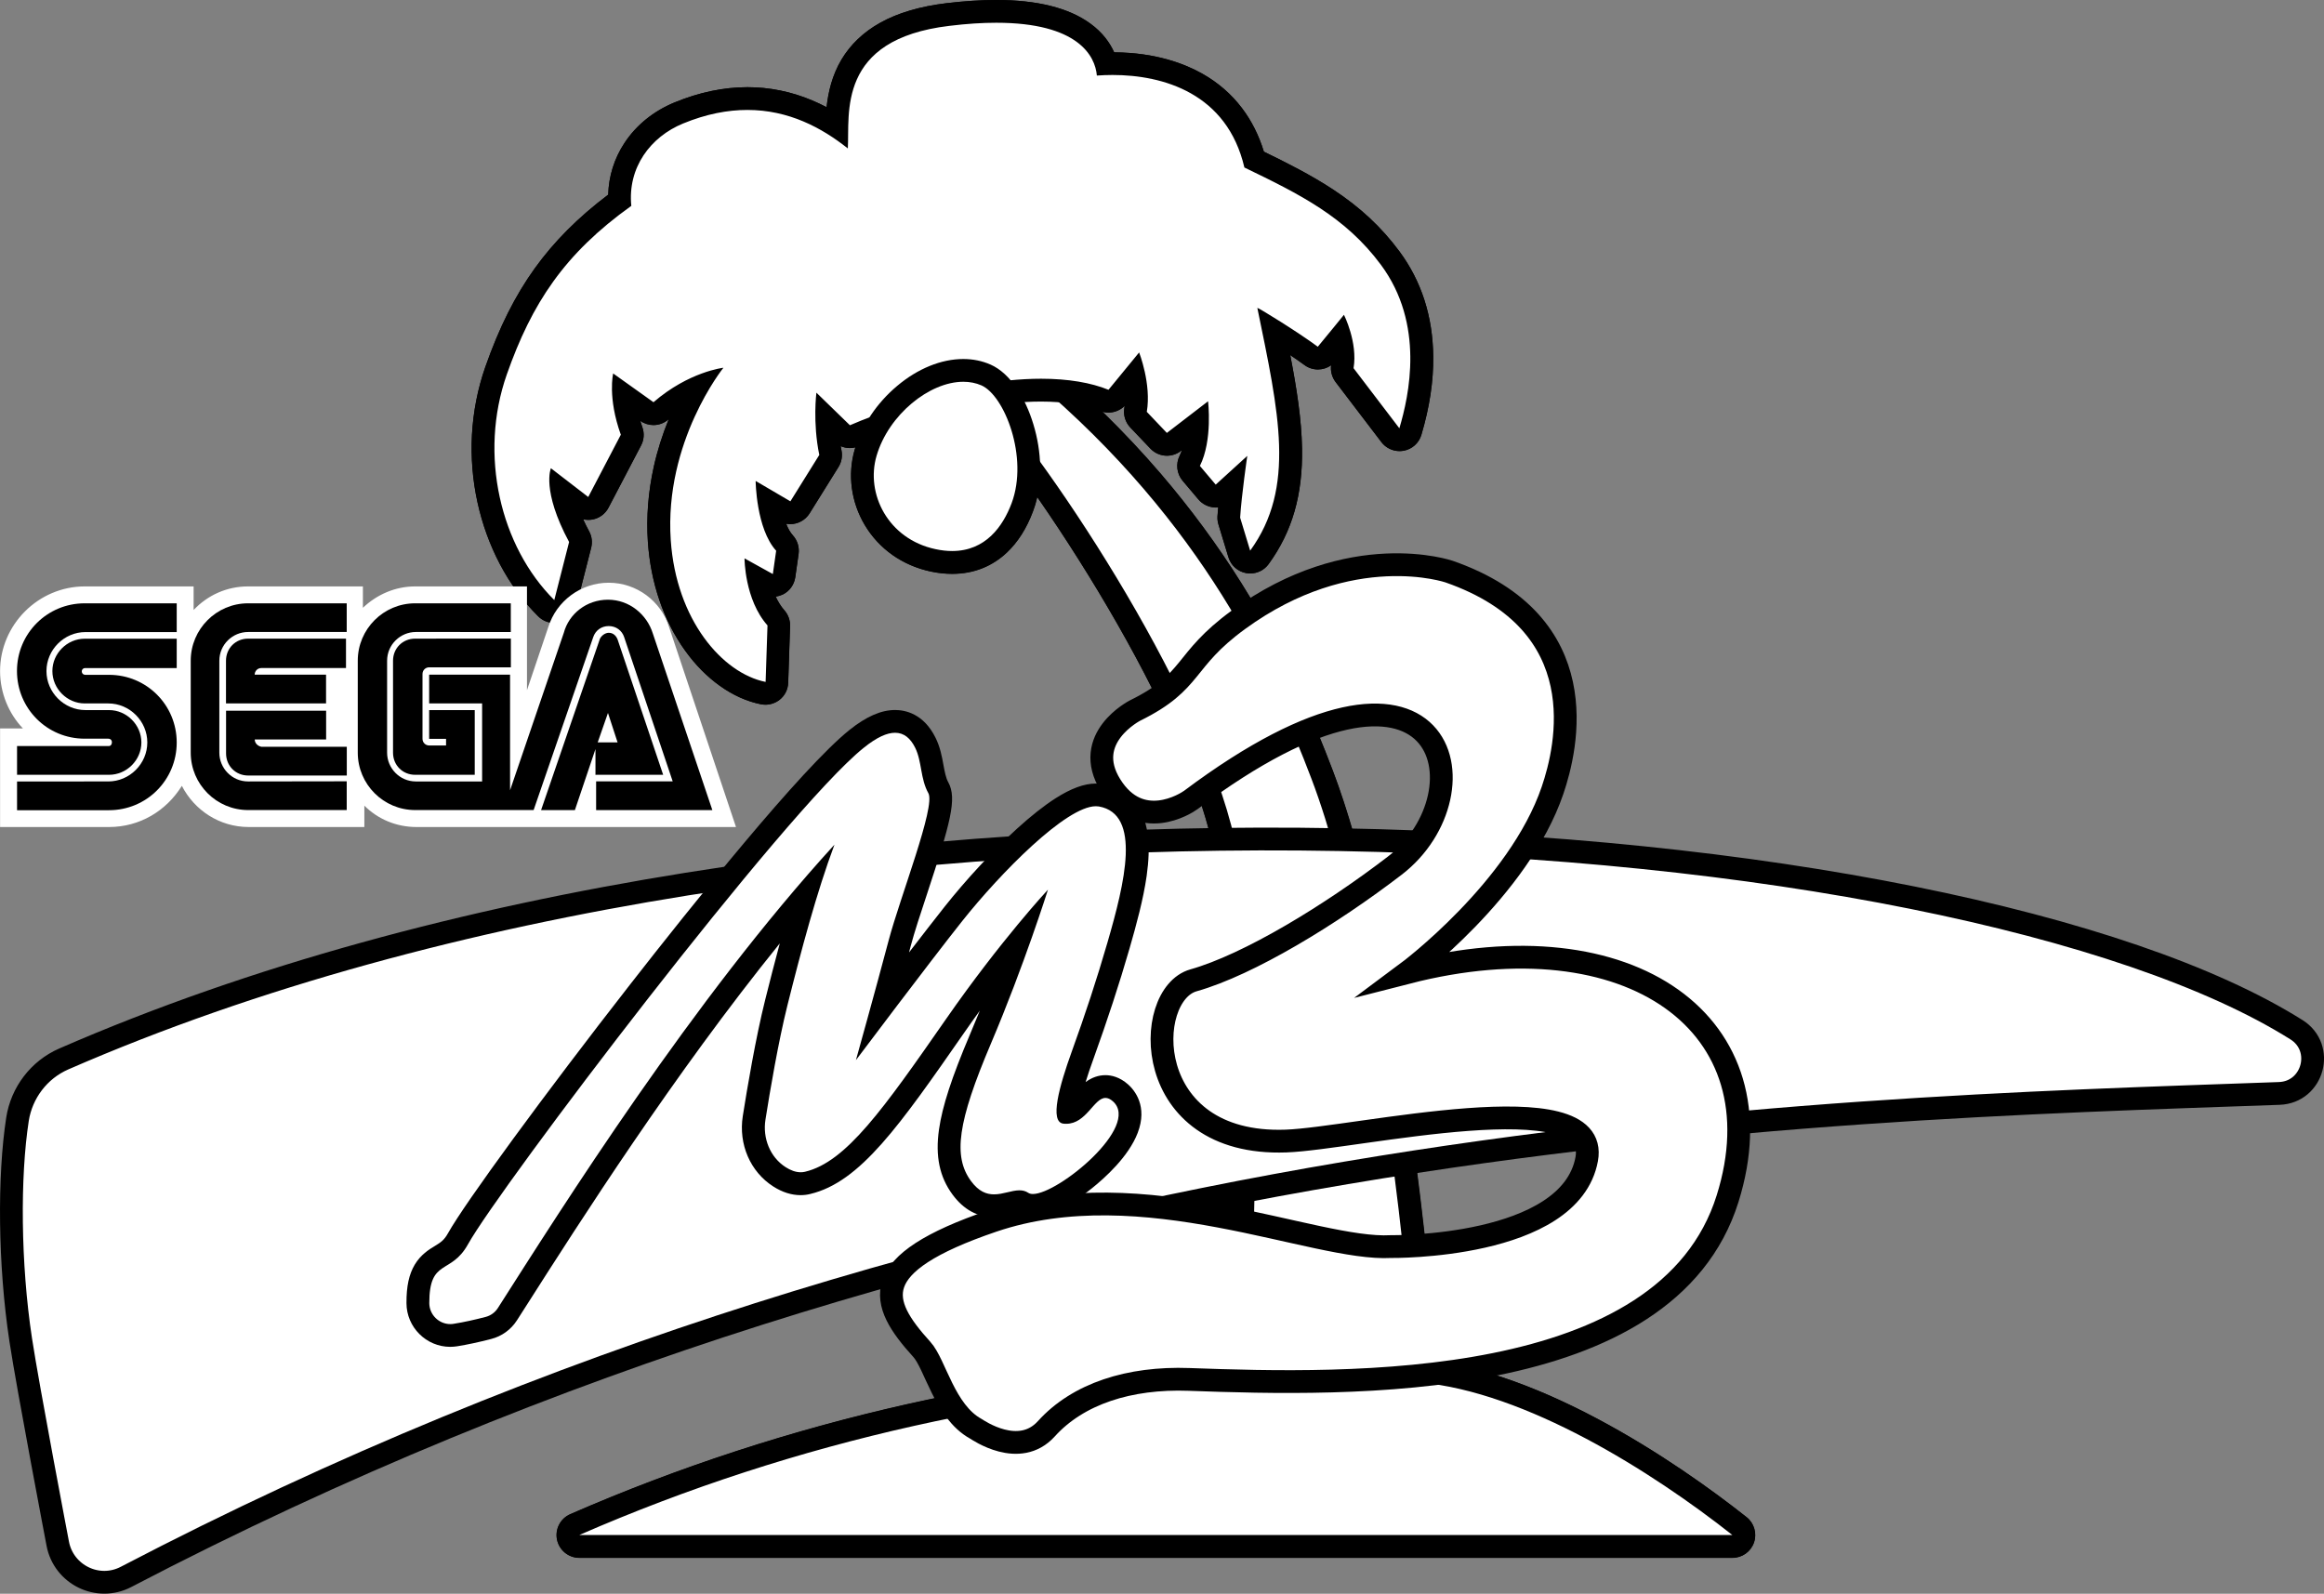 <?xml version="1.0" encoding="utf-8"?>
<!-- Generator: Adobe Illustrator 25.4.1, SVG Export Plug-In . SVG Version: 6.00 Build 0)  -->
<svg version="1.1" id="Layer_1" xmlns="http://www.w3.org/2000/svg" xmlns:xlink="http://www.w3.org/1999/xlink" x="0px" y="0px"
	 viewBox="0 0 3216.7 2206.3" style="enable-background:new 0 0 3216.7 2206.3;" xml:space="preserve">
<rect x="0" y="0" width="3216.7" height="2206.3" fill="#808080" stroke="none"/>
<style type="text/css">
	.st0{fill:#FFFFFF;}
	.st1{fill:#AA9644;}
	.st2{fill:#199A40;}
	.st3{fill:#F4134B;}
	.st4{fill:#D4BF7C;}
	.st5{fill:url(#SVGID_1_);stroke:#000000;stroke-width:30.002;stroke-miterlimit:10;}
	
		.st6{fill:url(#SVGID_00000000938688571016905160000003508407081664272293_);stroke:#000000;stroke-width:30.002;stroke-miterlimit:10;}
	.st7{fill:url(#SVGID_00000173133233934177393940000001941312589341521828_);}
	.st8{fill:#034693;}
	
		.st9{fill:url(#SVGID_00000091703485627681586920000006995910288045994139_);stroke:#000000;stroke-width:30.002;stroke-miterlimit:10;}
	
		.st10{fill:url(#SVGID_00000173126710665922366920000001045426087493373351_);stroke:#000000;stroke-width:30.002;stroke-miterlimit:10;}
	.st11{fill:url(#SVGID_00000117635066671676572330000011211761227119947454_);}
	
		.st12{fill:url(#SVGID_00000114032093242298680720000003836090729933606841_);stroke:#000000;stroke-width:31.537;stroke-miterlimit:10;}
	
		.st13{fill:url(#SVGID_00000052080488959683174540000003062201465449570191_);stroke:#000000;stroke-width:31.537;stroke-miterlimit:10;}
	.st14{fill:url(#SVGID_00000162341307972055759910000017862611643308419233_);}
	
		.st15{fill:url(#SVGID_00000098189271639298092920000010179223218449580221_);stroke:#000000;stroke-width:31.537;stroke-miterlimit:10;}
	
		.st16{fill:url(#SVGID_00000093174179896290448540000016813249030719240093_);stroke:#000000;stroke-width:31.537;stroke-miterlimit:10;}
	.st17{fill:url(#SVGID_00000097459928118697867690000014071607987738479272_);}
	.st18{fill:#FFFFFF;stroke:#000000;stroke-width:30.002;stroke-miterlimit:10;}
	.st19{fill:#FFFFFF;stroke:#000000;stroke-width:31.537;stroke-miterlimit:10;}
	
		.st20{fill:url(#SVGID_00000163071245665912940080000009781293666213054903_);stroke:#000000;stroke-width:18.814;stroke-miterlimit:10;}
	
		.st21{fill:url(#SVGID_00000006691439626013507760000004355128302825274762_);stroke:#000000;stroke-width:18.814;stroke-miterlimit:10;}
	.st22{fill:url(#SVGID_00000047026853816351679290000009376956867084708504_);}
	.st23{fill:#FFFFFF;stroke:#000000;stroke-width:18.814;stroke-miterlimit:10;}
	
		.st24{fill:url(#SVGID_00000016041783600258654580000006542092973384570535_);stroke:#000000;stroke-width:18.814;stroke-miterlimit:10;}
	
		.st25{fill:url(#SVGID_00000090983075479416043800000016424969759421578403_);stroke:#000000;stroke-width:18.814;stroke-miterlimit:10;}
	.st26{fill:url(#SVGID_00000115494711892956199570000014546450250577101989_);}
</style>
<g>
	<g>
		<g>
			<g>
				<g>
					<path d="M801.8,2140.8c-7.5,0-13.9-5.2-15.4-12.5c-1.5-7.3,2.3-14.7,9.1-17.7c147.2-64.3,302.3-115,461-150.8
						c150-33.8,302.9-54.3,454.8-60.8c6.7-114,27.1-531.9-17.5-733c-22.8-102.6-84.4-224.1-132.1-307.9
						c-41.9-73.6-91-149.8-137.7-214c0.6,19.3-1.9,39.3-8.9,58c-8,21.3-18.9,38.5-32.4,51.2c-17.8,16.7-39.6,25.2-64.7,25.2
						c-8.4,0-17.3-1-26.4-2.9c-34.8-7.4-63.6-27.6-81.1-56.9c-16.8-28.1-21.3-61.7-12.3-92.2c3.7-12.5,9.1-24.7,16-36.2
						c-12.6,4.7-23.5,9-31.5,12.6c-2.1,0.9-4.2,1.4-6.4,1.4c-4,0-8-1.5-11-4.5l-21.1-20.5c0.3,13.6,1.6,30.1,5.1,47.1
						c0.8,4,0.1,8.1-2.1,11.5l-40,64.2c-3,4.8-8.1,7.4-13.4,7.4c-2.7,0-5.5-0.7-8-2.2l-21.7-12.7c3.1,20,9.5,43.6,21.6,56.9
						c3.2,3.5,4.6,8.2,4,12.8l-4.6,32.3c-0.7,5.1-3.9,9.6-8.6,11.9c-2.2,1.1-4.6,1.7-7,1.7c-2.6,0-5.3-0.7-7.6-2l-12.4-6.8
						c3.5,16.9,10.4,38,24.4,53.7c2.7,3,4.1,7,4,11l-2.6,78.2c-0.2,4.6-2.3,9-6,11.8c-2.8,2.2-6.3,3.4-9.8,3.4c-1,0-2.1-0.1-3.1-0.3
						c-34.8-7-68.5-30.9-94.9-67.4c-28.4-39.2-45.3-88.7-49-143.2c-2.8-40.8,0.9-104.7,34.4-178.1c5.8-12.7,11.7-24,17.2-33.6
						c-14.6,6.6-31.9,16.6-49.3,31.7c-2.9,2.5-6.6,3.8-10.3,3.8c-3.2,0-6.4-1-9.2-2.9l-32-22.9c0.9,12.8,3.8,29.7,11,49.8
						c1.5,4.1,1.2,8.7-0.9,12.6l-45.1,86.2c-2.2,4.1-6,7.1-10.6,8.1c-1.1,0.2-2.3,0.4-3.4,0.4c-3.4,0-6.8-1.1-9.6-3.3l-27-20.8
						c2.6,14.4,9,35.2,24,63.1c1.9,3.5,2.4,7.5,1.4,11.4l-20.5,80.4c-1.4,5.5-5.6,9.8-11.1,11.3c-1.4,0.4-2.8,0.6-4.2,0.6
						c-4.1,0-8.1-1.6-11.1-4.6c-38.8-38.6-67.1-91.9-79.8-150.3c-13.1-60.2-9.5-122,10.4-178.5c18.9-53.8,40-95.9,66.4-132.6
						c27.4-38.1,60.8-71,104.6-103.2c-1.5-52.7,29.9-99.5,81.9-120.9c32.3-13.3,64.3-20,95.1-20c43.2,0,84,12.7,123.7,38.6
						c0.5-25.3,3.2-56.2,20-84.4c11-18.5,27-33.6,47.4-45.1c22.7-12.7,51.8-21.3,86.5-25.4c24-2.8,46.5-4.3,66.8-4.3
						c53.3,0,93.8,9.9,120.5,29.4c18.9,13.8,27.6,30,31.6,43.1c3-0.1,6-0.1,8.9-0.1c30.8,0,75.9,4.8,116.2,27.5
						c40.3,22.7,67.1,58.2,79.8,105.4c70.7,34.2,137.2,67.6,188.1,136.2c46.4,62.6,56.2,145.7,28.1,240.2c-1.7,5.7-6.4,10-12.3,11
						c-1,0.2-1.9,0.3-2.9,0.3c-4.9,0-9.5-2.3-12.5-6.2l-63.4-83.2c-2.6-3.5-3.7-7.9-3-12.2c2.3-13.7,0.1-28.2-3-39.9
						c-6.7,8.2-13.9,16.9-18.8,22.8c-3.1,3.7-7.6,5.6-12.1,5.6c-3.3,0-6.6-1-9.4-3.1c-13.9-10.2-34.7-23.9-51.7-34.6
						c12.4,60.7,22.4,114,23.3,162.6c1.1,61-12.6,108.9-43.2,151c-3,4.1-7.8,6.5-12.8,6.5c-0.9,0-1.7-0.1-2.6-0.2
						c-5.9-1-10.7-5.2-12.5-11l-13.9-45.7c-0.5-1.8-0.8-3.7-0.7-5.6c0.8-12.8,2.5-29,4.3-43.8l-11.8,10.7c-2.9,2.6-6.7,4.1-10.6,4.1
						c-0.3,0-0.7,0-1,0c-4.3-0.3-8.2-2.3-11-5.5l-21.9-25.9c-4.1-4.8-4.9-11.6-2.1-17.2c7.7-15.4,10.2-35.2,10.7-51.3l-32.7,25.1
						c-2.8,2.2-6.2,3.3-9.6,3.3c-4.2,0-8.3-1.7-11.4-4.9l-27.8-29.2c-3.4-3.6-5-8.6-4.1-13.6c2.7-15.6,0.8-32.5-2-46.2l-23.3,28.4
						c-3.1,3.7-7.6,5.8-12.2,5.8c-2,0-4-0.4-5.9-1.2c-15.5-6.3-34.5-10.6-55.9-12.7c91.6,82,169.6,174,232.3,273.8
						c61.8,98.4,99.4,189,125.3,256.9c92,241.5,134.5,704.4,144.4,826.7c66.6,7.3,143.2,33.7,228,78.6
						c85.7,45.4,159,98.6,205.3,135.2c5.3,4.2,7.3,11.2,5.1,17.5c-2.2,6.3-8.2,10.6-14.9,10.6H801.8z"/>
					<path d="M1378.9,31.5c113.2,0,137,45.9,139.3,73.1c7-0.5,14.2-0.8,21.7-0.8c69.7,0,158.5,25.1,182.5,128.1
						c76.9,37.1,139.8,68.4,188.9,134.6c61,82.2,39.1,181,25.6,226.4l-63.4-83.2c6-35.8-13.3-73.9-13.3-73.9s-24.5,30.2-36.2,44.2
						c-27.1-20.1-81.7-53.8-83.7-53.8c0,0,0,0,0,0c29.8,145.2,53.7,248.6-9.9,336.1l-13.9-45.7c2-31.8,9.9-85.5,9.9-85.5l-43.7,39.8
						l-21.9-25.9c17.9-35.8,11.3-89.5,11.3-89.5l-57,43.8l-27.8-29.2c6.6-38.4-10.6-82.2-10.6-82.2l-42.4,51.7
						c-24.1-9.8-55.6-15.3-93.3-15.3c-3.9,0-7.8,0.1-11.8,0.2c0.6,0.7,1.3,1.3,1.9,2c235.8,198.8,330.5,410.2,384.3,551.5
						c95,249.4,136.8,737.1,144.5,836h5.4c146.7,12.9,321.8,123.6,432.7,211.2h-1596c297.7-130,615.9-199.4,924.4-210.8
						c5.8-93.4,30.1-539.4-17-751.6c-41.1-184.9-210.6-453-315.5-584.3c14.4,33.8,20.9,80,6.6,118.3c-12.2,32.4-36.2,66.2-82.3,66.2
						c-7.1,0-14.8-0.8-23.1-2.6c-65.6-13.9-97-76.8-81.5-129.3c8.7-29.6,28.1-56.1,51.3-74.7c-34.6,11.1-69.2,23.8-88.4,32.3
						l-46.4-45.1c0,0-5.3,41.1,4,86.2l-40,64.2l-48.1-28.2c0,0,0.6,66.1,28.4,96.6l-4.6,32.3l-39.2-21.7c0,0,0,57,31.8,92.8
						l-2.6,78.2c-59.7-11.9-123.7-85.8-131.3-196.2c-9.3-136.6,72.9-238.7,72.9-238.7s-47.7,5.3-96.8,47.7L848.7,517
						c0,0-8,33.1,10.6,84.8L814.2,688l-51.7-39.8c0,0-13.3,30.5,25.2,102.1l-20.5,80.4c-74.8-74.4-104.7-201.4-65.7-312.4
						C736,420.2,781,351.3,873.8,285c-5.3-53,26.5-95.5,71.6-114c32.3-13.3,61.9-18.8,89.1-18.8c57.1,0,103,24.6,139,53.3
						c2.7-47.7-15.9-151.1,140.5-169.7C1338.4,32.8,1359.9,31.5,1378.9,31.5 M1378.9,0C1378.9,0,1378.9,0,1378.9,0
						c-20.9,0-44,1.5-68.6,4.4c-36.7,4.4-67.8,13.5-92.3,27.3c-22.9,12.8-40.8,29.9-53.3,50.8c-12.9,21.7-18.3,44.9-20.6,65.9
						c-6.6-3.4-13.2-6.6-19.9-9.4c-28.9-12.2-59.1-18.3-89.6-18.3c-32.9,0-66.9,7.1-101.1,21.2c-28.8,11.9-52.7,31.2-69,55.9
						c-14.2,21.5-21.9,46-22.6,71.7c-41.6,31.4-75,64.9-101.6,101.9c-27.3,38-49.1,81.4-68.5,136.6c-10.5,30-16.7,61.6-18.5,94
						c-1.6,31.2,0.9,62.5,7.6,93.1c6.6,30.3,17.1,59.2,31.1,85.9c14.4,27.3,32.2,51.6,53,72.2c6,6,14,9.2,22.2,9.2
						c2.8,0,5.6-0.4,8.4-1.1c10.9-3,19.4-11.6,22.2-22.6l20.5-80.4c1.9-7.6,1-15.8-2.8-22.7c-3.2-5.9-5.9-11.5-8.3-16.7
						c2.3,0.5,4.7,0.8,7.1,0.8c2.3,0,4.5-0.2,6.8-0.7c9.1-2,16.8-7.9,21.2-16.2l45.1-86.2c4.1-7.8,4.7-17,1.7-25.3
						c-1.1-3-2-5.9-2.9-8.7c5.5,3.9,11.9,5.9,18.3,5.9c7.4,0,14.7-2.6,20.6-7.7c0.2-0.2,0.4-0.3,0.6-0.5
						c-8.8,21.6-15.8,43.7-20.7,65.8c-7.7,34.8-10.5,69.7-8.2,103.9c3.9,57.4,21.9,109.8,52,151.4c14,19.4,30.1,35.6,47.8,48.2
						c18.2,13,37.3,21.5,56.7,25.4c2.1,0.4,4.1,0.6,6.2,0.6c7,0,14-2.4,19.6-6.8c7.3-5.7,11.6-14.4,11.9-23.7l2.6-78.2
						c0.3-8.1-2.6-16-7.9-22c-4.9-5.5-8.8-12.1-12-18.9c3.4-0.5,6.7-1.5,9.9-3c9.3-4.6,15.7-13.5,17.2-23.8l4.6-32.3
						c1.3-9.3-1.6-18.7-7.9-25.7c-3.4-3.7-6.5-9.2-9.3-16.1c1.9,0.3,3.8,0.5,5.6,0.5c10.5,0,20.8-5.3,26.8-14.9l40-64.2
						c4.3-6.9,5.7-15.1,4.1-23c-0.4-2-0.8-3.9-1.1-5.9c4,1.8,8.3,2.7,12.7,2.7c2.6,0,5.2-0.3,7.8-1c-0.3,1-0.6,2-0.9,3
						c-10.2,34.7-5.1,72.8,13.9,104.7c19.8,33.1,52.2,56,91.4,64.3c10.2,2.2,20.1,3.2,29.6,3.2c15.1,0,29.5-2.7,42.6-8.1
						c12-4.9,23.1-12.1,32.9-21.3c15.3-14.4,27.5-33.6,36.3-57.2c2.4-6.4,4.4-13,5.9-19.8c38.7,55.7,77.9,117.7,112.3,178.1
						c67.6,118.8,112.7,223.8,130.4,303.5c42.6,191.6,25.3,583.9,18,714.4c-148.1,7.2-297.1,27.5-443.3,60.5
						c-159.6,36-315.7,87.1-463.8,151.7c-13.7,6-21.3,20.7-18.3,35.3c3.1,14.6,15.9,25.1,30.9,25.1h1596c13.4,0,25.4-8.5,29.8-21.2
						c4.4-12.7,0.3-26.8-10.2-35.1c-46.8-37-120.9-90.8-207.7-136.8c-81.1-43-155.2-69.4-220.7-78.7c-5.6-67.1-17.5-194.7-37.6-337
						c-29.8-211.6-65.7-373.5-106.8-481.3c-26.1-68.6-64.2-160.2-126.7-259.7c-33-52.6-70.5-103.4-111.2-150.9
						c-25.3-29.5-52.3-58.2-80.8-86c2.7,0.7,5.4,1.1,8.1,1.1c8.3,0,16.4-3.3,22.4-9.3c-0.1,1-0.3,2-0.4,2.9
						c-1.7,9.8,1.4,19.9,8.3,27.1l27.8,29.2c6.2,6.5,14.5,9.8,22.8,9.8c6.7,0,13.5-2.1,19.2-6.5l1.6-1.2c-0.9,2.7-2,5.4-3.2,7.8
						c-5.6,11.3-4,24.8,4.1,34.5l21.9,25.9c5.5,6.5,13.5,10.5,22,11.1c0.7,0,1.4,0.1,2.1,0.1c1.1,0,2.2-0.1,3.3-0.2
						c-0.4,4.3-0.7,8.5-1,12.4c-0.2,3.8,0.2,7.5,1.3,11.1l13.9,45.7c3.5,11.4,13.1,19.9,24.9,21.9c1.7,0.3,3.5,0.4,5.2,0.4
						c10,0,19.5-4.7,25.5-13c32.7-45,47.4-96,46.2-160.6c-0.7-39.7-7.3-82.1-16.3-128.7c7.2,4.9,14,9.6,19.6,13.7
						c5.6,4.2,12.2,6.2,18.7,6.2c6.5,0,12.9-2,18.3-5.8c-1.1,8.2,1.2,16.6,6.2,23.2l63.4,83.2c6,7.9,15.3,12.4,25.1,12.4
						c1.9,0,3.8-0.2,5.7-0.5c11.7-2.1,21.2-10.7,24.5-22c11.4-38.5,16.8-74.1,16.4-108.7c-0.6-55.4-16.4-104.3-46.9-145.4
						c-24.9-33.5-54.1-60.8-92-85.7c-30.3-19.9-64.2-37-95.5-52.2c-6.9-22.6-17.1-42.9-30.4-60.4c-14.6-19.3-33.1-35.3-54.9-47.6
						c-23.6-13.3-63.8-29.2-121.9-29.5c-5.9-13.1-15.9-27.4-33.1-39.9C1479.3,10.9,1435.6,0,1378.9,0L1378.9,0L1378.9,0z"/>
				</g>
			</g>
			<g>
				<g id="path2658_00000140692753912969959180000018243093111821076878_">
					<path class="st0" d="M1846.5,1984.7c-1.6,0-3.1-0.2-4.6-0.7l-121.5-37.3c-7-2.2-11.6-8.9-11.1-16.2
						c0.1-1.3,9.2-134.4,11.8-294.7c2.4-147.4-0.4-348.5-27.4-469.8c-20.5-92.3-78-219.6-161.8-358.5
						c-55.4-91.8-137.1-211-194.6-270.3c-3.4-3.5-5-8.3-4.3-13.1c1.5-10.8,3.7-23.2,8.2-33.1c8.6-18.6,22.9-21.3,30.6-21.3
						c17.9,0,39.4,13.9,69.8,45c104.9,88.6,193.4,189.6,263,300.5c61.8,98.4,99.4,189,125.3,256.9
						c44.4,116.6,82.6,296.6,113.6,534.9c23,177.1,33.1,322,33.2,323.4c0.5,7.2-4,13.8-10.9,16.1l-114.5,37.3
						C1849.8,1984.4,1848.2,1984.7,1846.5,1984.7z"/>
					<path d="M1371.8,485.5c11.9,0,30.2,11.2,59,40.8c235.8,198.8,330.5,410.2,384.3,551.5c106.1,278.4,145.8,853.8,145.8,853.8
						l-114.5,37.3l-121.5-37.3c0,0,36.9-531.3-15.9-769c-47.7-214.8-268.6-541.6-360.5-636.3
						C1351.7,504.5,1356.3,485.5,1371.8,485.5 M1371.8,454c-19.5,0-35.9,11.1-44.9,30.5c-5.5,11.7-7.9,25.6-9.6,37.6
						c-1.3,9.6,1.8,19.3,8.6,26.3c22.3,22.9,52.6,60.5,85.5,105.7c36.1,49.6,73,105.6,106.9,161.7c38.7,64.2,71.9,125.9,98.5,183.4
						c30,64.8,50.7,122.1,61.4,170.3c21.1,94.8,30.4,255.9,27,466c-2.6,159.9-11.7,292.7-11.8,294c-1,14.6,8.2,28,22.2,32.3
						l121.5,37.3c3,0.9,6.1,1.4,9.2,1.4c3.3,0,6.6-0.5,9.8-1.5l114.5-37.3c13.8-4.5,22.7-17.7,21.7-32.2
						c-0.1-1.4-10.3-146.9-33.3-324.4c-13.6-104.4-28.9-199.5-45.5-282.6c-21-104.7-44.2-190.8-69-255.9
						c-26.1-68.6-64.2-160.2-126.7-259.7c-33-52.6-70.5-103.4-111.2-150.9c-46.1-53.8-98.1-105.2-154.4-152.7
						C1418.6,468.7,1394.5,454,1371.8,454L1371.8,454z"/>
				</g>
				<g id="path2660_00000003095936835807375070000017626467187267288206_">
					<path class="st0" d="M1059.5,959.7c-1,0-2.1-0.1-3.1-0.3c-34.8-7-68.5-30.9-94.9-67.4c-28.4-39.2-45.3-88.7-49-143.2
						c-5-73.8,15.9-137.6,34.4-178.1c5.8-12.7,11.7-24,17.2-33.6c-14.6,6.6-31.9,16.6-49.3,31.7c-2.9,2.6-6.6,3.8-10.3,3.8
						c-3.2,0-6.4-1-9.2-2.9l-32-22.9c0.9,12.8,3.8,29.7,11,49.8c1.5,4.1,1.2,8.7-0.9,12.6l-45.1,86.2c-2.2,4.1-6,7.1-10.6,8.1
						c-1.1,0.2-2.3,0.4-3.4,0.4c-3.4,0-6.8-1.1-9.6-3.3l-27-20.8c2.6,14.4,9,35.2,24,63.1c1.9,3.5,2.4,7.5,1.4,11.4l-20.5,80.4
						c-1.4,5.5-5.6,9.8-11.1,11.3c-1.4,0.4-2.8,0.6-4.2,0.6c-4.1,0-8.1-1.6-11.1-4.6c-38.8-38.6-67.1-91.9-79.8-150.3
						c-13.1-60.2-9.5-122,10.4-178.5c18.9-53.8,40-95.9,66.4-132.6c27.4-38.1,60.8-71,104.6-103.2c-1.5-52.7,29.9-99.5,81.9-120.9
						c32.3-13.3,64.3-20,95.1-20c43.2,0,84,12.7,123.7,38.6c0.5-25.3,3.2-56.2,20-84.4c11-18.5,27-33.6,47.4-45.1
						c22.7-12.7,51.8-21.3,86.5-25.4c24-2.8,46.5-4.3,66.8-4.3c53.3,0,93.8,9.9,120.5,29.4c18.9,13.8,27.6,30,31.5,43.1
						c3-0.1,6-0.1,8.9-0.1c30.8,0,76,4.8,116.2,27.5c40.3,22.7,67.1,58.2,79.8,105.4c70.7,34.2,137.2,67.6,188.1,136.2
						c46.4,62.6,56.2,145.7,28.1,240.2c-1.7,5.7-6.4,10-12.3,11c-1,0.2-1.9,0.3-2.8,0.3c-4.9,0-9.5-2.3-12.5-6.2l-63.4-83.2
						c-2.6-3.5-3.7-7.9-3-12.2c2.3-13.7,0.1-28.2-3-39.9c-6.7,8.2-13.9,16.9-18.8,22.8c-3.1,3.7-7.6,5.6-12.1,5.6
						c-3.3,0-6.6-1-9.4-3.1c-13.9-10.2-34.7-23.9-51.7-34.6c12.4,60.7,22.4,114,23.3,162.6c1.1,61-12.6,108.9-43.2,151
						c-3,4.1-7.8,6.5-12.8,6.5c-0.9,0-1.7-0.1-2.6-0.2c-5.9-1-10.7-5.2-12.5-11l-13.9-45.7c-0.5-1.8-0.8-3.7-0.7-5.6
						c0.8-12.8,2.5-29,4.3-43.8l-11.8,10.7c-2.9,2.6-6.7,4.1-10.6,4.1c-0.3,0-0.7,0-1,0c-4.3-0.3-8.2-2.3-11-5.5l-21.9-25.9
						c-4.1-4.8-4.9-11.6-2.1-17.2c7.7-15.4,10.2-35.2,10.7-51.3l-32.7,25.1c-2.9,2.2-6.2,3.3-9.6,3.3c-4.2,0-8.3-1.7-11.4-4.9
						l-27.8-29.2c-3.4-3.6-5-8.6-4.1-13.6c2.7-15.6,0.8-32.5-2-46.2l-23.3,28.4c-3.1,3.7-7.6,5.8-12.2,5.8c-2,0-4-0.4-5.9-1.2
						c-22.8-9.3-53-14.2-87.4-14.2c-28.5,0-59.9,3.3-93.2,9.7c-40.4,7.8-128.6,37.1-165,53.3c-2.1,0.9-4.2,1.4-6.4,1.4
						c-4,0-8-1.5-11-4.5l-21.1-20.5c0.3,13.6,1.6,30.1,5.1,47.1c0.8,4,0.1,8.1-2.1,11.5l-40,64.2c-3,4.8-8.1,7.4-13.4,7.4
						c-2.7,0-5.5-0.7-8-2.2l-21.7-12.7c3.1,20,9.5,43.6,21.6,56.9c3.2,3.5,4.6,8.2,4,12.8l-4.6,32.3c-0.7,5.1-3.9,9.6-8.6,11.9
						c-2.2,1.1-4.6,1.7-7,1.7c-2.6,0-5.3-0.7-7.6-2l-12.4-6.8c3.5,16.9,10.4,38,24.4,53.7c2.7,3,4.1,7,4,11l-2.6,78.2
						c-0.2,4.6-2.3,9-6,11.8C1066.4,958.5,1063,959.7,1059.5,959.7z"/>
					<path d="M1378.9,31.5c113.2,0,137,45.9,139.3,73.1c6.9-0.5,14.2-0.8,21.7-0.8c69.7,0,158.5,25.1,182.5,128.1
						c76.9,37.1,139.8,68.4,188.9,134.6c61,82.2,39.1,181,25.6,226.4l-63.4-83.2c6-35.8-13.3-73.9-13.3-73.9s-24.5,30.2-36.2,44.2
						c-27.1-20.1-81.7-53.8-83.7-53.8c0,0,0,0,0,0c29.8,145.2,53.7,248.6-9.9,336.1l-13.9-45.7c2-31.8,9.9-85.5,9.9-85.5l-43.7,39.8
						l-21.9-25.9c17.9-35.8,11.3-89.5,11.3-89.5l-57,43.8l-27.8-29.2c6.6-38.4-10.6-82.2-10.6-82.2l-42.4,51.7
						c-24.1-9.8-55.6-15.3-93.3-15.3c-28.6,0-60.8,3.2-96.2,10c-43.3,8.4-132.6,38.5-168.4,54.4l-46.4-45.1c0,0-5.3,41.1,4,86.2
						l-40,64.2l-48.1-28.2c0,0,0.6,66.1,28.4,96.6l-4.6,32.3l-39.2-21.7c0,0,0,57,31.8,92.8l-2.6,78.2
						c-59.7-11.9-123.8-85.8-131.3-196.2c-9.3-136.6,72.9-238.7,72.9-238.7s-47.7,5.3-96.8,47.7L848.7,517c0,0-8,33.1,10.6,84.8
						L814.2,688l-51.7-39.8c0,0-13.3,30.5,25.2,102.1l-20.5,80.4c-74.8-74.4-104.7-201.4-65.7-312.4C736,420.2,781,351.3,873.8,285
						c-5.3-53,26.5-95.5,71.6-114c32.3-13.3,61.9-18.8,89.1-18.8c57.1,0,103,24.6,139,53.3c2.7-47.7-15.9-151.1,140.5-169.7
						C1338.4,32.8,1359.9,31.5,1378.9,31.5 M1378.9,0L1378.9,0C1378.9,0,1378.9,0,1378.9,0L1378.9,0c-20.9,0-44,1.5-68.6,4.4
						c-36.7,4.4-67.8,13.5-92.3,27.3c-22.9,12.8-40.8,29.9-53.3,50.8c-12.9,21.7-18.3,44.9-20.6,65.9c-6.6-3.4-13.2-6.6-19.9-9.4
						c-28.9-12.2-59.1-18.3-89.7-18.3c-32.9,0-66.9,7.1-101.1,21.2c-28.8,11.9-52.7,31.2-69,55.9c-14.2,21.5-21.9,46-22.6,71.7
						c-41.6,31.4-75,64.9-101.6,101.9c-27.3,38-49.1,81.4-68.5,136.6c-10.5,30-16.7,61.6-18.5,94c-1.6,31.2,0.9,62.5,7.6,93.1
						c6.6,30.3,17.1,59.2,31.1,85.9c14.4,27.3,32.2,51.6,53,72.2c6,6,14,9.2,22.2,9.2c2.8,0,5.6-0.4,8.4-1.1
						c10.9-3,19.4-11.6,22.2-22.6l20.5-80.4c1.9-7.6,1-15.8-2.8-22.7c-3.2-5.9-5.9-11.5-8.3-16.7c2.3,0.5,4.7,0.8,7.1,0.8
						c2.3,0,4.5-0.2,6.8-0.7c9.1-2,16.9-7.9,21.2-16.2l45.1-86.2c4.1-7.8,4.7-17,1.7-25.3c-1.1-3-2-5.9-2.9-8.8
						c5.5,3.9,11.9,5.9,18.3,5.9c7.4,0,14.7-2.6,20.6-7.7c0.2-0.2,0.4-0.3,0.6-0.5c-8.8,21.6-15.8,43.7-20.7,65.8
						c-7.7,34.8-10.5,69.7-8.2,103.9c3.9,57.4,21.9,109.8,52,151.4c14,19.4,30.1,35.6,47.8,48.2c18.2,13,37.3,21.5,56.7,25.4
						c2.1,0.4,4.1,0.6,6.2,0.6c7,0,14-2.4,19.6-6.8c7.3-5.7,11.6-14.4,11.9-23.7l2.6-78.2c0.3-8.1-2.6-16-7.9-22
						c-4.9-5.5-8.8-12.1-12-18.9c3.4-0.5,6.7-1.5,9.9-3c9.3-4.6,15.7-13.5,17.2-23.8l4.6-32.3c1.3-9.3-1.6-18.7-7.9-25.7
						c-3.7-4-6.8-9.6-9.3-16.1c1.9,0.3,3.8,0.5,5.7,0.5c10.5,0,20.8-5.3,26.8-14.9l40-64.2c4.3-6.9,5.7-15.1,4.1-23
						c-0.4-2-0.8-3.9-1.1-5.9c4,1.8,8.3,2.7,12.7,2.7c4.3,0,8.7-0.9,12.8-2.7c35.7-15.9,122.1-44.6,161.6-52.2
						c32.4-6.3,62.7-9.4,90.2-9.4c32.4,0,60.5,4.5,81.5,13c3.9,1.6,7.9,2.3,11.9,2.3c8.3,0,16.4-3.3,22.4-9.3c-0.1,1-0.3,2-0.4,2.9
						c-1.7,9.8,1.4,19.9,8.3,27.1l27.8,29.2c6.2,6.5,14.5,9.8,22.8,9.8c6.7,0,13.5-2.1,19.2-6.5l1.6-1.2c-0.9,2.7-2,5.4-3.2,7.8
						c-5.6,11.3-4,24.8,4.1,34.5l21.9,25.9c5.5,6.5,13.5,10.5,22,11.1c0.7,0,1.4,0.1,2.1,0.1c1.1,0,2.2-0.1,3.3-0.2
						c-0.4,4.3-0.7,8.5-1,12.4c-0.2,3.8,0.2,7.5,1.3,11.1l13.9,45.7c3.5,11.4,13.1,19.9,24.9,21.9c1.7,0.3,3.5,0.4,5.2,0.4
						c10,0,19.5-4.7,25.5-13c32.7-45,47.4-96,46.2-160.6c-0.7-39.7-7.3-82.1-16.3-128.7c7.2,4.9,14,9.6,19.6,13.7
						c5.6,4.2,12.2,6.2,18.7,6.2c6.5,0,12.9-2,18.3-5.8c-1.1,8.2,1.2,16.6,6.2,23.2l63.4,83.2c6,7.9,15.3,12.4,25.1,12.4
						c1.9,0,3.8-0.2,5.7-0.5c11.7-2.1,21.2-10.7,24.5-22c11.4-38.5,16.8-74.1,16.4-108.7c-0.6-55.4-16.4-104.3-46.9-145.4
						c-24.9-33.5-54.1-60.8-92-85.7c-30.3-19.9-64.2-37-95.5-52.2c-6.9-22.6-17.1-42.9-30.4-60.4c-14.6-19.3-33.1-35.3-54.9-47.6
						c-23.6-13.3-63.8-29.2-121.9-29.5c-5.9-13.1-15.9-27.4-33.1-39.9C1479.3,10.9,1435.6,0,1378.9,0L1378.9,0z"/>
				</g>
				<g id="path2664_00000032629416357539067750000006413279720801115555_">
					<path class="st0" d="M1317.9,778.6c-8.4,0-17.3-1-26.4-2.9c-34.8-7.4-63.6-27.6-81.1-56.9c-16.8-28.1-21.3-61.7-12.3-92.2
						c8.9-30.1,27.9-58.6,53.7-80.2c25.8-21.6,54.8-33.6,81.5-33.6c11.2,0,21.8,2.1,31.4,6.3c20.2,8.8,39.6,36.7,50.5,72.8
						c11.7,38.4,11.6,78.6-0.3,110.3c-8,21.3-18.9,38.5-32.4,51.2C1364.8,770.1,1343,778.6,1317.9,778.6z"/>
					<path d="M1333.3,528.5c8.8,0,17.3,1.6,25.1,5c31.8,13.9,65.6,99.4,41.8,163.1c-12.2,32.4-36.2,66.2-82.3,66.2
						c-7.2,0-14.8-0.8-23.1-2.6c-65.6-13.9-97-76.8-81.5-129.3C1230,574.1,1286.4,528.5,1333.3,528.5 M1333.3,497
						C1333.3,497,1333.3,497,1333.3,497c-30.5,0-63,13.2-91.6,37.3c-28.1,23.6-49,54.8-58.7,87.8c-10.2,34.7-5.1,72.8,13.9,104.7
						c19.8,33.1,52.2,56,91.4,64.3c10.2,2.2,20.1,3.2,29.6,3.2c15.1,0,29.5-2.7,42.6-8.1c12-4.9,23.1-12.1,32.9-21.3
						c15.3-14.4,27.5-33.6,36.3-57.2c7.1-18.8,10.4-39.7,10-62c-0.3-19.2-3.6-39.4-9.4-58.4c-5.5-18.2-13.2-35-22.3-48.7
						c-11-16.5-23.4-27.9-37-33.9C1359.4,499.6,1346.8,497,1333.3,497L1333.3,497z"/>
				</g>
			</g>
			<g id="path2662_00000056394984801807892550000016444484226669730482_">
				<path class="st0" d="M801.8,2140.8c-7.5,0-13.9-5.2-15.4-12.5c-1.5-7.3,2.3-14.7,9.1-17.7c148.8-65,305.6-116.1,466-152
					c156.4-35,315.9-55.3,474-60.6c0.2,0,0.3,0,0.5,0h229.1c0.5,0,0.9,0,1.4,0.1c68.4,6,147.7,32.7,235.8,79.4
					c85.7,45.4,159,98.6,205.3,135.2c5.3,4.2,7.3,11.2,5.1,17.5c-2.2,6.3-8.2,10.6-14.9,10.6H801.8z"/>
				<path d="M1965.1,1913.8c146.7,12.9,321.8,123.6,432.7,211.2h-1596c300.9-131.4,622.7-200.9,934.2-211.2H1965.1 M1965.1,1882.3
					H1736c-0.3,0-0.7,0-1,0c-159.1,5.3-319.5,25.8-476.9,60.9c-161.4,36.1-319.1,87.5-468.9,152.9c-13.7,6-21.3,20.7-18.3,35.3
					c3.1,14.6,15.9,25.1,30.9,25.1h1596c13.4,0,25.4-8.5,29.8-21.2c4.4-12.7,0.3-26.8-10.2-35.1c-46.8-37-120.9-90.8-207.7-136.8
					c-89.9-47.6-171.3-74.9-241.8-81.1C1966.9,1882.3,1966,1882.3,1965.1,1882.3L1965.1,1882.3z"/>
			</g>
			<path d="M1462.3,1519.8c0,0-5.1,23.6,4.4,33.2c9.5,9.5,23.2,1.5,38.5-11.7"/>
			<path d="M1929,1397.1c0,0-79.3,90.7-96,102.6l179.3-69.1"/>
			<path class="st19" d="M88.2,1466c1056.8-460.7,2621.5-335.5,3090.4-40.5c39.8,25,23.2,86.5-23.8,88.2
				c-663.4,23.7-1787.9,46.6-2980.4,669.3c-38.9,20.3-86.4-3-94.5-46.2c0,0-41-214.8-51.2-281.8c-16-105.2-16.7-226.5-4.5-305.5
				C29.9,1512.8,53.9,1481,88.2,1466z"/>
			<path class="st19" d="M1350.6,1977.9c3,1.7,60,41.7,97.7,0c43.8-48.5,114.8-71.3,197.4-68.3c220.3,8,661.1,19.4,745.5-250.3
				c75.4-240.9-134.3-392.2-443.3-313c0,0,154.2-114.7,201-252.2c20.2-59.3,61.6-231.4-143.2-302.8c0,0-135.8-46.8-291.6,66.7
				c-78,56.8-60.9,85.2-143,125.6c0,0-74.7,38.1-33.9,103.5s104,25.6,111.2,20.2c356.5-267.1,413-9.4,282.2,91
				c-88.4,67.9-202.1,137.2-278.6,158.8c-70.7,19.9-73.4,229.8,128,222.5c96.4-3.5,436.3-84.3,416.2,25
				c-22.9,124.4-271,121.1-271,121.1c-105.7,6-343.5-106.2-551.4-35.5c-176,59.9-157.6,112.1-98,177.7
				C1294.6,1888.4,1307.1,1953.9,1350.6,1977.9z"/>
			<g>
				<path class="st0" d="M623.3,1848.7c-24.7,0-44.8-20.1-44.9-44.7c0-20.4,2.8-34.3,9.2-45.1c6.4-10.7,15-16,22.6-20.6
					c8.3-5.1,16.2-9.9,23.7-23.4c43.8-78.8,440.5-603.1,551.7-692.1c20.3-16.2,37.7-24.1,53.2-24.1c12.4,0,29.8,5.1,41.9,29.4
					c5.5,11,7.6,22.5,9.6,33.5c1.9,10.5,3.7,20.5,8.4,28.9c8.8,15.8,0.5,47.8-30.7,142.4c-9.1,27.6-17.7,53.7-22.7,72.7
					c-7.1,27-15.7,58.4-23.4,86.5c32.4-42.8,73.1-96.1,97.5-126.8c29.7-37.4,66.6-77.1,98.7-106.4c43.3-39.4,75.5-58.5,98.7-58.5
					c2.3,0,4.7,0.2,6.8,0.6c17,3,30.1,11.5,38.7,25.4c24.3,39,6.3,111.7-14.2,182.7c-14,48.5-30.3,98.1-49.6,151.7
					c-8,22.2-13.5,39.8-16.8,54c-3.2,13.7-3.6,21.2-3.5,25.1c7-1.1,12.9-7.2,20.7-16.1c8.1-9.2,17.2-19.6,31.2-19.6
					c7.3,0,14.4,3,20.9,8.9c7.8,7,19.3,22.7,9,49.7c-11.6,30.3-44.8,59.1-58.6,70.1c-10.6,8.4-47,35.9-71.8,35.9c0,0,0,0,0,0
					c-5.8,0-10.9-1.4-15.1-4.2c-0.7-0.4-1.5-0.8-3.5-0.8c-3.3,0-7.8,1.1-12.6,2.2c-6.7,1.6-14.2,3.4-22.6,3.4
					c-17.7,0-32.3-8.1-44.6-24.8c-29.3-39.8-22.8-91.7,25.6-205.7c20.6-48.5,38.6-96.5,52.2-134.5c-24.1,29.7-54.5,69.1-86.8,115.4
					c-87.9,126.4-141,202.7-204.5,217.9c-3.1,0.7-6.4,1.1-9.6,1.1c-9.6,0-19.4-3.2-29.3-9.5c-26.5-16.9-40.3-49-35.1-81.7
					c5.9-37.2,17.7-107.4,30.7-159.6c11.9-47.8,25.5-100.2,40.6-149.6c-166.7,195.3-316.7,430.4-400.9,562.4
					c-4.1,6.5-8.1,12.7-11.9,18.6c-6,9.5-15.4,16.2-26.3,19.1c-17.2,4.5-31.3,7.5-45.5,9.8C628.1,1848.5,625.7,1848.7,623.3,1848.7z
					"/>
				<path d="M1238.9,1014.4c12.5,0,21.4,7.8,27.8,20.7c9.5,19.1,7,42.8,18.3,63c10.2,18.3-39.2,144.1-54.9,203.4
					c-18.3,69.2-45.4,166.1-45.4,166.1s101.5-135.1,147.1-192.5c53.1-66.8,143.9-159,185-159c1.4,0,2.8,0.1,4.1,0.3
					c59.4,10.4,35.9,105.8,12,188.2c-14.7,50.8-31.3,101-49.3,150.7c-17.5,48.4-31.2,97.9-11.8,100.2c1.4,0.2,2.7,0.2,4,0.2
					c27.9,0,38.3-35.8,54.3-35.8c3.2,0,6.6,1.4,10.4,4.8c38.6,34.6-75.8,128.2-110.8,128.2c-2.6,0-4.7-0.5-6.4-1.6
					c-3.9-2.6-8-3.5-12.3-3.5c-10.7,0-22.7,5.6-35.1,5.6c-10.5,0-21.2-3.9-31.9-18.4c-25.1-34.1-18.6-81.7,27.5-190.2
					c46.1-108.5,79-213.2,79-213.2s-65,69.7-141,179c-86.8,124.7-138.3,198-195.2,211.5c-2,0.5-4,0.7-6,0.7c-7.2,0-14.2-2.8-20.8-7
					c-21.8-13.9-32.1-40.4-28-65.9c6.2-39.3,17.7-107.3,30.4-158.2c19-75.9,40.7-157.3,65.1-222.4
					c-196.2,214.7-376.8,502-465.9,641.5c-3.9,6.1-10,10.5-17,12.3c-15.1,3.9-29.1,7.1-44.1,9.5c-1.6,0.3-3.1,0.4-4.7,0.4
					c-15.7,0-29-12.8-29.1-29c-0.1-62.4,29.8-38.7,53.5-81.4c43.8-78.9,439.3-600.7,547.8-687.4
					C1213.6,1020.6,1227.7,1014.4,1238.9,1014.4 M1238.9,982.9c-19.3,0-39.9,9-63.1,27.6c-66.6,53.3-218.6,243.3-303.3,351.9
					c-118.4,151.8-229.2,303.2-252.4,344.8c-5.5,9.9-10.3,12.8-18.1,17.6c-8.3,5-19.6,12-28,26c-7.9,13.4-11.5,29.8-11.4,53.2
					c0.1,33.3,27.3,60.5,60.6,60.5c3.2,0,6.5-0.3,9.7-0.8c14.7-2.4,29.2-5.5,47-10.1c14.8-3.8,27.4-13,35.6-25.8
					c3.8-6,7.8-12.2,11.9-18.6c75.8-118.9,205.2-321.8,351.9-503.2c-7.2,26.6-13.9,53-20.2,78.1c-13.2,52.8-25.1,123.5-31,161
					c-6.1,38.9,10.4,77.1,42.2,97.4c12.5,8,25.2,12,37.8,12c4.5,0,9-0.5,13.3-1.6c69.4-16.5,123.7-94.7,213.8-224.2
					c7.1-10.2,14.1-20.1,21-29.6c-4.5,11.1-9.1,22.2-13.9,33.5c-24.9,58.7-38.1,99-42.6,130.9c-5.3,37,0.7,65.8,18.8,90.3
					c15.3,20.7,34.5,31.2,57.3,31.2c10.2,0,19.1-2.1,26.2-3.8c2.3-0.5,5.2-1.2,7.1-1.6c6.1,3.2,12.9,4.9,20.5,4.9
					c28.1,0,63.2-24.7,81.6-39.4c18.3-14.6,51-44.1,63.5-76.8c14.2-37.1-4.5-59.2-13.2-67c-11.9-10.6-23.6-12.9-31.4-12.9
					c0,0,0,0,0,0c-9.7,0-18.9,3.2-27.5,9.6c2.9-9.4,6.4-20,10.8-32c19.4-53.9,35.8-103.8,49.9-152.6c9.6-33.3,19.2-68.6,23.8-100.8
					c6-42.5,2.5-72.6-11.3-94.6c-11-17.6-28-28.8-49.4-32.5c-3.1-0.5-6.3-0.8-9.6-0.8c-16.1,0-34.3,6.7-55.8,20.4
					c-15.8,10.1-33.8,24.3-53.5,42.2c-32.7,29.8-70.3,70.3-100.4,108.3c-12.9,16.3-30.4,38.9-48.9,62.9c0.8-3,1.6-5.9,2.3-8.8
					c4.9-18.5,13.4-44.4,22.5-71.8c32.5-98.7,42-132.5,29.5-155c-3.4-6.1-4.9-14.5-6.7-24.1c-2.1-11.6-4.5-24.7-11-37.7
					C1278.3,987.8,1252.7,982.9,1238.9,982.9L1238.9,982.9z"/>
			</g>
		</g>
	</g>
	<rect x="1691.8" y="1658.4" width="37.2" height="28.5"/>
	<g>
		<g>
			<g>
				<g>
					<path class="st0" d="M926,867.8c-11.1-35.6-44.8-61.1-83.5-61.1s-72.3,25.5-83.5,61.1l-29.6,87.6V811.8H574.6
						c-27.5,0-52.9,11.2-72.3,29.6v-29.6H343.4c-29.6,0-56,12.2-75.4,32.6v-32.6H117.3C53.1,811.8,0.1,864.8,0.1,929
						c0,30.6,12.2,59.1,31.6,79.4H0.1v136.5h150.7c42.7,0,79.4-22.4,100.9-57c17.3,33.6,51.9,57,92.7,57h159.9v-29.6
						c18.4,18.4,43.8,29.6,72.3,29.6h442.1L926,867.8z"/>
					<g>
						<g>
							<path d="M150.9,1032.8H23.6v39.8h127.3c24.5,0,44.8-20.4,44.8-44.8c0-24.4-20.4-44.8-44.8-44.8h-32.6c-29.6,0-54-24.5-54-54
								c0-29.5,24.5-54,54-54h126.3v-39.8H117.2c-51.9,0-93.7,41.7-93.7,93.7s41.7,93.7,93.7,93.7h32.6c3.1,0,5.1,2,5.1,5.1
								C154.9,1030.8,152.9,1032.8,150.9,1032.8z"/>
							<path d="M117.3,924.9h127.3v-40.7H117.3c-24.5,0-44.8,20.4-44.8,44.8s20.4,44.8,44.8,44.8h32.6c29.6,0,54,24.5,54,54
								c0,29.5-24.5,54-54,54H23.6v39.8h127.3c51.9,0,93.7-41.7,93.7-93.7c0-52-41.7-93.7-93.7-93.7h-32.6c-3.1,0-5.1-2-5.1-5.1
								C113.2,927,115.2,924.9,117.3,924.9z"/>
						</g>
						<g>
							<path d="M574.6,884.1c-17.3,0-30.6,13.3-30.6,30.6V1042c0,17.3,13.3,30.6,30.6,30.6h82.5V983H594v39.8h23.4v9.2H594
								c-5.1,0-9.2-4.1-9.2-9.2V933c0-5.1,4.1-9.2,9.2-9.2h113.1v-39.8L574.6,884.1L574.6,884.1z"/>
							<path d="M825.2,1072.6h92.7l-63.1-187.4c-2-5.1-6.1-9.2-12.2-9.2c-5.1,0-10.2,4.1-12.2,8.2l-81.5,237.3h46.8l28.5-84.5v35.7
								H825.2z M841.5,987l13.3,40.7h-27.5L841.5,987z"/>
							<path d="M903.6,877c-8.2-26.5-32.6-46.8-62.1-46.8c-29.5,0-54,19.4-61.1,45.8l-74.4,218V934H594v39.8h73.3v108h-91.7
								c-22.4,0-39.8-18.4-39.8-39.8V914.7c0-22.4,18.4-39.8,39.8-39.8H707v-39.7H574.6c-43.8,0-79.4,35.7-79.4,79.4V1042
								c0,43.8,35.7,79.4,79.4,79.4h164l82.5-239.4c3.1-9.2,11.2-15.3,21.4-15.3c10.2,0,18.4,6.1,21.4,15.3l67.2,199.7h-106v39.8
								h160.9l0,0L903.6,877z"/>
						</g>
						<g>
							<path d="M343.4,1081.8c-22.4,0-39.8-18.4-39.8-39.8V914.7c0-22.4,18.4-39.8,39.8-39.8h136.5v-39.7H343.4
								c-43.8,0-79.4,35.7-79.4,79.4V1042c0,43.8,35.7,79.4,79.4,79.4h136.5v-39.8L343.4,1081.8L343.4,1081.8z"/>
							<path d="M352.6,1023.7h98.8v-39.8H312.9v59.1c0,17.3,13.3,30.6,30.6,30.6h136.5v-39.8H361.8
								C356.7,1032.8,352.6,1028.8,352.6,1023.7z"/>
							<path d="M451.3,934h-98.8c0-5.1,4.1-9.2,9.2-9.2h117.2v-40.7H343.4c-17.3,0-30.6,13.3-30.6,30.6v59.1h138.5V934z"/>
						</g>
					</g>
				</g>
			</g>
		</g>
	</g>
</g>
</svg>

